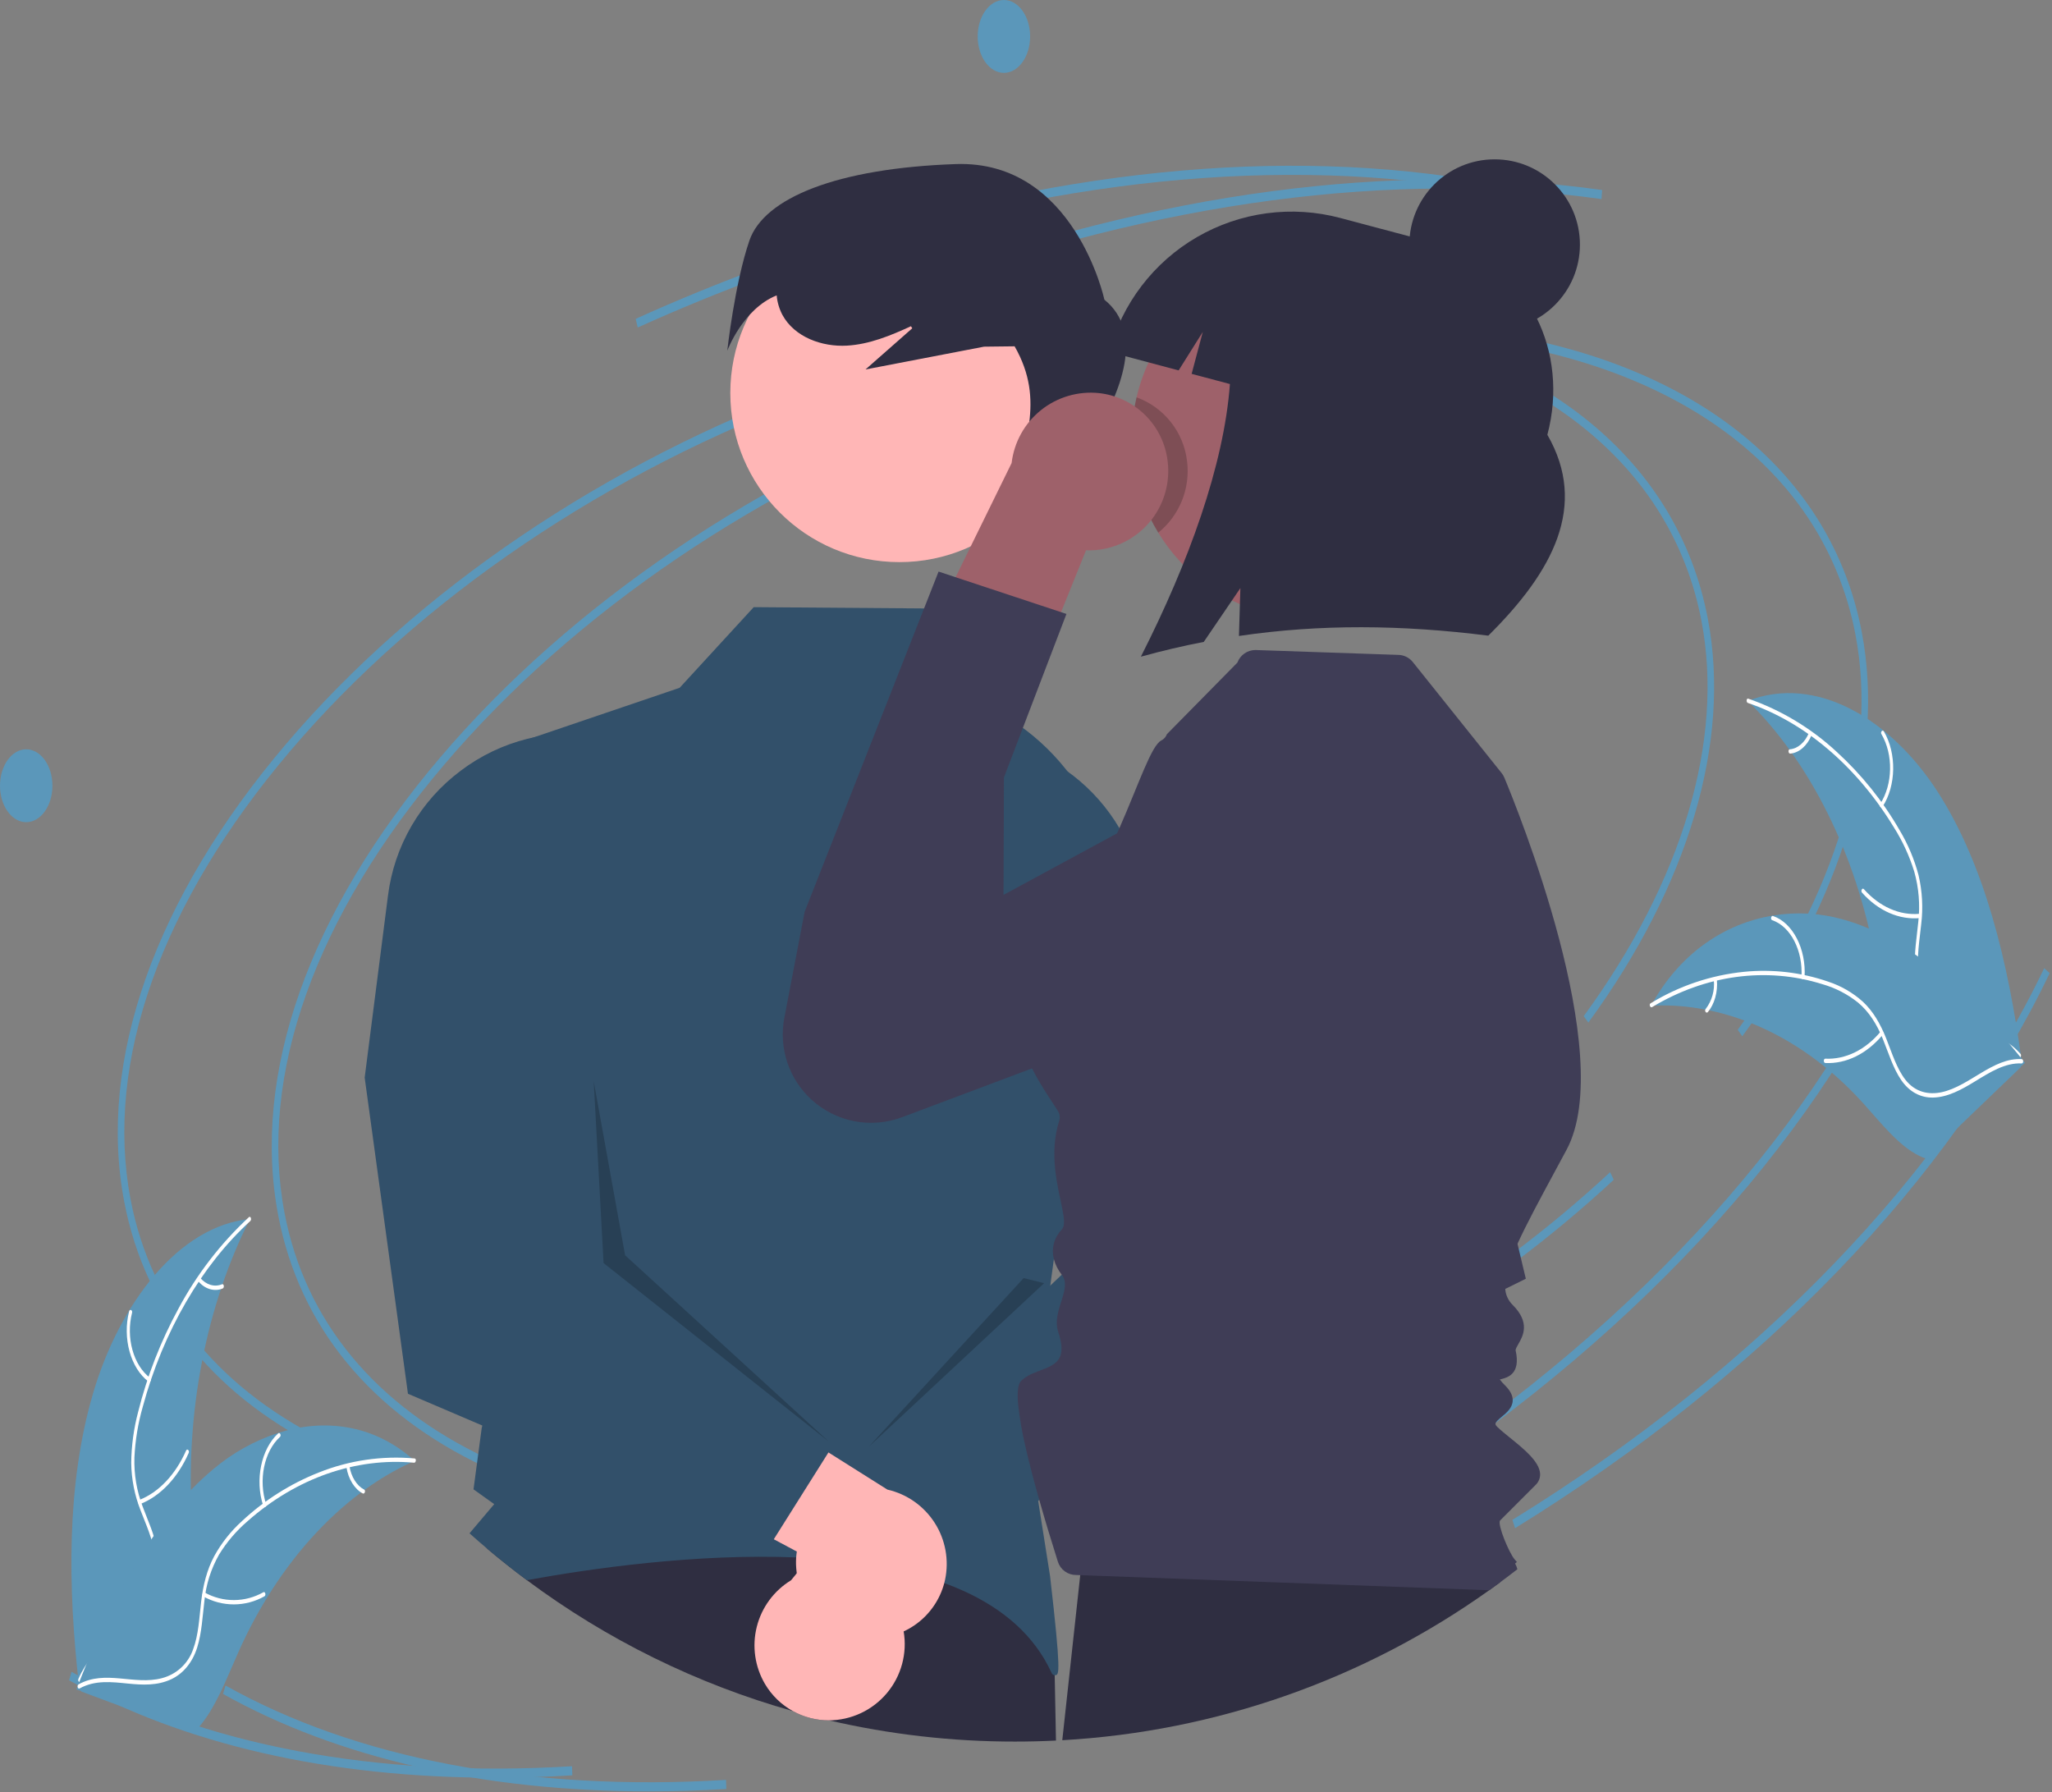 <svg width="845" height="738" viewBox="0 0 845 738" fill="none" xmlns="http://www.w3.org/2000/svg">
<rect x="0" y="0" width="845" height="738" fill="#808080" stroke="none"/>
<g clip-path="url(#clip0_155_48)">
<path d="M654.064 421.059C695.437 364.442 712.911 305.376 703.268 254.744C690.894 189.768 635.92 144.843 552.443 131.487L552.135 135.214C634.45 148.383 688.585 192.3 700.66 255.704C710.044 304.979 692.823 362.754 652.17 418.387L654.064 421.059Z" fill="#5B97BA"/>
<path d="M254.881 622.032C306.517 622.032 362.629 611.365 418.365 590.854C487.289 565.489 550.485 527.204 601.12 480.136L599.621 477.018C549.229 523.859 486.313 561.969 417.674 587.227C355.646 610.055 293.153 620.632 236.974 617.841L236.876 621.589C242.809 621.885 248.811 622.033 254.881 622.032Z" fill="#F0F0F0"/>
<path d="M136.421 598.444L137.285 594.89C91.103 573.185 62.218 538.22 53.753 493.773C42.993 437.27 66.37 371.701 119.58 309.146C173.061 246.272 250.181 194.103 336.738 162.25L336.048 158.624C249.113 190.617 171.616 243.056 117.838 306.282C63.788 369.825 40.102 436.751 51.144 494.733C59.852 540.455 89.34 576.317 136.421 598.444Z" fill="#5B97BA"/>
<path d="M560.476 623.6C661.939 561.046 740.123 479.89 780.626 395.081L778.379 393.006C738.156 477.228 660.381 557.903 559.383 620.171L560.476 623.6Z" fill="#5B97BA"/>
<path d="M203.743 731.969C214.208 731.969 224.852 731.644 235.675 730.995L235.559 727.247C154.791 732.108 83.529 718.672 29.461 688.384L28.452 691.864C75.617 718.282 135.732 731.969 203.743 731.969Z" fill="#5B97BA"/>
<path d="M262.612 134.851C279.382 127.261 296.632 120.194 313.881 113.846C413.145 77.316 510.723 64.346 596.069 76.346L596.34 72.613C510.676 60.574 412.764 73.576 313.191 110.22C295.892 116.586 278.594 123.673 261.777 131.285L262.612 134.851Z" fill="#5B97BA"/>
<path d="M717.475 426.685C758.848 370.068 776.322 311.003 766.68 260.37C754.305 195.394 699.331 150.469 615.854 137.114L615.546 140.841C697.861 154.009 751.996 197.927 764.071 261.33C773.455 310.605 756.235 368.381 715.581 424.013L717.475 426.685Z" fill="#5B97BA"/>
<path d="M318.292 627.658C369.929 627.658 426.041 616.992 481.776 596.48C550.7 571.116 613.896 532.83 664.532 485.762L663.033 482.645C612.641 529.485 549.725 567.595 481.086 592.854C419.058 615.682 356.565 626.259 300.386 623.468L300.288 627.215C306.221 627.512 312.222 627.659 318.292 627.658Z" fill="#5B97BA"/>
<path d="M199.832 604.07L200.697 600.517C154.515 578.812 125.63 543.847 117.165 499.4C106.404 442.896 129.782 377.328 182.991 314.772C236.472 251.899 313.593 199.73 400.15 167.877L399.459 164.25C312.524 196.243 235.028 248.683 181.249 311.909C127.199 375.451 103.514 442.378 114.556 500.359C123.264 546.081 152.752 581.943 199.832 604.07Z" fill="#5B97BA"/>
<path d="M623.888 629.226C725.35 566.672 803.534 485.517 844.037 400.707L841.79 398.632C801.567 482.855 723.793 563.529 622.794 625.797L623.888 629.226Z" fill="#5B97BA"/>
<path d="M267.154 737.595C277.62 737.595 288.264 737.271 299.086 736.621L298.971 732.874C218.203 737.735 146.94 724.298 92.873 694.011L91.864 697.49C139.028 723.908 199.143 737.595 267.154 737.595Z" fill="#5B97BA"/>
<path d="M326.024 140.477C342.794 132.887 360.043 125.82 377.293 119.472C476.557 82.943 574.134 69.973 659.48 81.972L659.752 78.239C574.088 66.201 476.176 79.202 376.602 115.846C359.304 122.212 342.006 129.299 325.188 136.911L326.024 140.477Z" fill="#5B97BA"/>
<path d="M798.046 326.219C778.655 295.997 747.723 277.578 719.692 288.604C745.363 313.663 764.294 351.756 772.069 394.001C775.098 410.454 777.234 429.193 787.078 439.253C793.203 445.513 801.318 447.009 808.851 445.583C816.384 444.157 823.506 440.085 830.532 436.05L832.423 436.278C826.987 396.493 817.436 356.44 798.046 326.219Z" fill="#5B97BA"/>
<path d="M719.778 289.445C742.969 297.24 764.519 315.385 779.944 340.752C783.506 346.405 786.307 352.502 788.275 358.887C790.158 365.581 790.727 372.577 789.948 379.487C789.318 385.988 788.132 392.536 788.651 399.137C789.033 405.452 791.638 411.428 796.004 416.006C800.927 421.002 806.847 423.242 812.691 425.153C819.18 427.274 825.945 429.335 831.234 435.33C831.875 436.056 832.648 434.631 832.009 433.906C822.806 423.476 810.015 424.815 799.833 417.24C797.156 415.27 794.91 412.773 793.235 409.902C791.559 407.031 790.49 403.847 790.092 400.547C789.239 393.891 790.458 387.137 791.136 380.562C791.965 373.808 791.594 366.961 790.04 360.336C788.316 353.831 785.691 347.6 782.242 341.822C775.318 329.797 766.576 318.916 756.328 309.562C745.839 299.827 733.446 292.373 719.93 287.672C719.129 287.403 718.982 289.178 719.778 289.445Z" fill="white"/>
<path d="M775.243 332.139C780.861 323.461 781.071 310.201 775.773 301.165C775.252 300.275 774.232 301.361 774.755 302.252C779.718 310.717 779.471 322.95 774.219 331.062C773.666 331.916 774.694 332.987 775.243 332.139Z" fill="white"/>
<path d="M790.579 376.249C782.289 377.047 773.984 373.365 767.53 366.103C766.887 365.38 766.114 366.805 766.756 367.527C773.48 375.093 782.132 378.847 790.756 378.016C791.582 377.937 791.4 376.169 790.579 376.249Z" fill="white"/>
<path d="M744.893 301.766C743.266 305.701 740.293 308.269 737.031 308.525C736.204 308.59 736.387 310.358 737.207 310.293C740.762 310.014 744.141 307.135 745.918 302.842C746.016 302.643 746.057 302.42 746.035 302.199C746.013 301.978 745.929 301.768 745.793 301.592C745.731 301.524 745.652 301.473 745.565 301.444C745.478 301.415 745.384 301.409 745.294 301.426C745.204 301.443 745.119 301.484 745.049 301.543C744.979 301.603 744.925 301.68 744.893 301.766Z" fill="white"/>
<path d="M679.902 414.063C680.419 414.043 680.936 414.022 681.459 414.014C688.426 413.794 695.396 414.36 702.237 415.699C702.77 415.792 703.31 415.896 703.84 416.009C720.342 419.477 736.389 427.225 750.868 438.787C756.785 443.531 762.304 448.75 767.37 454.393C774.563 462.371 781.904 471.816 790.325 475.904C791.186 476.339 792.081 476.704 793.001 476.996L832.077 439.466C832.135 439.319 832.2 439.184 832.258 439.036L833.867 437.637C833.614 437.313 833.346 436.984 833.092 436.66C832.946 436.472 832.79 436.291 832.644 436.102C832.543 435.979 832.442 435.856 832.357 435.737C832.323 435.696 832.29 435.655 832.262 435.626C832.177 435.507 832.088 435.409 832.009 435.302C830.514 433.461 829.007 431.63 827.489 429.812C827.482 429.799 827.482 429.799 827.468 429.795C815.871 415.978 803.343 403.384 789.838 393.835C789.431 393.548 789.019 393.248 788.595 392.978C782.644 388.806 776.288 385.243 769.624 382.343C766.09 380.828 762.458 379.551 758.754 378.52C749.384 375.919 739.558 375.396 729.964 376.986C710.836 380.16 692.652 391.803 680.797 412.471C680.494 413 680.199 413.521 679.902 414.063Z" fill="#5B97BA"/>
<path d="M680.333 414.668C702.226 401.483 727.29 397.934 750.594 405.279C755.875 406.805 760.804 409.356 765.1 412.787C769.559 416.488 772.827 421.58 775.357 427.834C777.67 433.552 779.56 439.773 782.833 444.609C786.282 449.707 791.029 452.03 796.01 451.923C802.105 451.793 807.802 448.627 813.296 445.261C819.396 441.524 825.689 437.508 832.509 437.868C833.335 437.911 833.336 436.126 832.511 436.083C820.645 435.458 811.013 447.231 799.602 449.704C794.277 450.858 788.67 449.789 784.595 444.528C781.031 439.928 779.078 433.516 776.772 427.698C774.351 421.59 771.339 416.374 767.137 412.466C763.012 408.756 758.161 405.944 752.892 404.21C741.768 400.361 729.941 398.972 718.228 400.141C704.566 401.508 691.39 405.947 679.686 413.126C678.93 413.581 679.581 415.12 680.333 414.668Z" fill="white"/>
<path d="M743.109 402.336C743.836 390.706 738.261 379.942 730.118 377.162C729.315 376.888 728.971 378.608 729.775 378.882C737.404 381.487 742.505 391.462 741.825 402.334C741.754 403.478 743.038 403.474 743.109 402.336Z" fill="white"/>
<path d="M774.459 424.72C768.186 432.296 759.96 436.307 751.661 435.91C750.835 435.871 750.834 437.656 751.66 437.695C760.305 438.108 768.84 433.865 775.366 425.984C775.99 425.229 775.08 423.97 774.459 424.72Z" fill="white"/>
<path d="M705.722 403.486C706.198 407.762 704.997 412.055 702.372 415.464C701.74 416.207 702.651 417.466 703.278 416.727C705.995 413.529 707.447 408.402 707.006 403.488C706.962 403.006 706.743 402.601 706.365 402.595C706.164 402.634 705.986 402.748 705.867 402.913C705.748 403.079 705.696 403.284 705.722 403.486Z" fill="white"/>
<path d="M38.247 573.962C49.202 536.439 73.881 504.639 102.947 501.928C84.828 537.523 76.21 582.245 79.1 625.664C80.226 642.576 82.745 661.223 75.906 675.297C74.058 679.171 71.412 682.611 68.142 685.391C64.872 688.171 61.051 690.23 56.93 691.431C49.491 693.607 41.798 693.1 34.205 692.582L32.479 693.68C27.98 653.67 27.291 611.485 38.247 573.962Z" fill="#5B97BA"/>
<path d="M103.07 502.76C83.113 520.937 67.204 548.094 58.809 579.192C56.847 586.025 55.686 593.064 55.348 600.165C55.142 607.051 56.299 613.91 58.754 620.347C60.918 626.176 63.618 631.79 64.726 638.249C65.822 644.829 64.826 651.587 61.879 657.572C58.451 664.577 53.416 669.453 48.374 673.983C42.775 679.013 36.903 684.114 33.37 692.231C32.942 693.215 31.87 692.234 32.297 691.252C38.443 677.13 50.813 672.415 58.571 660.523C62.614 654.58 64.433 647.402 63.709 640.25C62.903 633.583 60.123 627.791 57.894 621.915C55.429 615.684 54.122 609.055 54.036 602.354C54.113 595.235 55.077 588.154 56.904 581.274C60.617 566.463 66.197 552.185 73.511 538.783C81.026 524.725 90.822 512.012 102.499 501.162C103.188 500.534 103.755 502.136 103.07 502.76Z" fill="white"/>
<path d="M61.154 568.884C53.765 563.336 50.361 550.945 53.166 539.96C53.443 538.878 54.665 539.424 54.389 540.507C51.761 550.799 54.952 562.205 61.859 567.392C62.586 567.937 61.877 569.426 61.154 568.884Z" fill="white"/>
<path d="M57.376 617.593C65.376 614.472 72.308 607.124 76.631 597.269C77.062 596.288 78.135 597.268 77.705 598.248C73.201 608.515 65.96 616.094 57.637 619.34C56.84 619.651 56.583 617.902 57.376 617.593Z" fill="white"/>
<path d="M82.395 526.098C84.88 529.043 88.3 530.074 91.435 528.791C92.229 528.466 92.484 530.216 91.696 530.539C88.281 531.936 84.402 530.804 81.691 527.59C81.546 527.423 81.452 527.218 81.419 526.999C81.386 526.78 81.417 526.557 81.506 526.355C81.676 525.988 82.131 525.785 82.395 526.098Z" fill="white"/>
<path d="M170.757 601.498C170.265 601.72 169.774 601.943 169.279 602.18C162.535 605.304 156.116 609.087 150.117 613.475C149.637 613.81 149.154 614.161 148.682 614.515C133.979 625.491 120.738 640.286 109.897 657.94C105.487 665.143 101.556 672.629 98.128 680.348C93.283 691.222 88.652 703.548 81.711 711.332C81.009 712.14 80.255 712.901 79.454 713.611L33.577 696.521C33.487 696.41 33.393 696.312 33.302 696.2L31.448 695.635C31.609 695.211 31.782 694.776 31.942 694.353C32.035 694.106 32.137 693.864 32.23 693.618C32.295 693.455 32.36 693.292 32.412 693.14C32.433 693.085 32.455 693.031 32.474 692.991C32.526 692.839 32.585 692.705 32.634 692.568C33.597 690.135 34.573 687.707 35.564 685.284C35.567 685.27 35.567 685.27 35.58 685.259C43.161 666.827 51.916 649.113 62.326 633.81C62.639 633.349 62.955 632.874 63.289 632.422C67.873 625.728 72.988 619.415 78.585 613.542C81.529 610.482 84.638 607.584 87.898 604.863C95.767 598.217 104.85 593.159 114.643 589.967C133.425 584.02 153.367 586.49 169.529 600.417C169.943 600.774 170.346 601.127 170.757 601.498Z" fill="#5B97BA"/>
<path d="M170.498 602.269C146.69 600.079 122.226 608.448 102.054 626.253C97.399 630.215 93.401 634.889 90.207 640.101C86.898 645.933 84.847 652.393 84.184 659.066C83.388 665.532 83.112 672.274 81.2 678.358C79.183 684.771 75.274 689.176 70.557 691.403C64.786 694.128 58.654 693.807 52.666 693.204C46.018 692.535 39.119 691.693 32.783 695.217C32.015 695.645 31.584 693.964 32.35 693.537C43.374 687.405 55.293 693.993 66.638 690.991C69.601 690.23 72.329 688.746 74.577 686.671C76.825 684.597 78.524 681.997 79.521 679.105C81.765 673.107 82.054 666.155 82.819 659.599C83.623 652.714 85.198 646.395 88.211 640.751C91.19 635.34 95.05 630.463 99.631 626.32C108.833 617.713 119.575 610.919 131.294 606.292C143.805 601.298 157.316 599.319 170.734 600.514C171.556 600.59 171.315 602.344 170.498 602.269Z" fill="white"/>
<path d="M108.391 619.985C104.894 609.37 107.543 596.628 114.54 590.205C115.23 589.572 115.969 591.031 115.279 591.665C108.724 597.683 106.331 609.461 109.6 619.383C109.944 620.427 108.733 621.023 108.391 619.985Z" fill="white"/>
<path d="M84.277 655.713C87.977 657.775 92.145 658.848 96.381 658.828C100.616 658.808 104.774 657.697 108.454 655.601C109.223 655.178 109.655 656.859 108.887 657.282C105.052 659.452 100.721 660.597 96.314 660.605C91.907 660.613 87.572 659.484 83.729 657.327C82.958 656.908 83.511 655.297 84.277 655.713Z" fill="white"/>
<path d="M143.882 603.6C144.59 608.031 146.875 611.716 149.933 613.315C150.708 613.72 150.154 615.331 149.385 614.929C146.053 613.186 143.446 609.036 142.673 604.201C142.613 603.994 142.619 603.774 142.688 603.57C142.757 603.366 142.887 603.188 143.061 603.06C143.151 603.029 143.246 603.019 143.341 603.03C143.435 603.042 143.525 603.075 143.605 603.127C143.684 603.179 143.751 603.249 143.799 603.331C143.847 603.413 143.875 603.505 143.882 603.6Z" fill="white"/>
<path d="M10.793 338.529C16.755 338.529 21.587 331.812 21.587 323.525C21.587 315.239 16.755 308.521 10.793 308.521C4.832 308.521 0 315.239 0 323.525C0 331.812 4.832 338.529 10.793 338.529Z" fill="#5B97BA"/>
<path d="M212.561 446.185C218.522 446.185 223.354 439.467 223.354 431.181C223.354 422.895 218.522 416.177 212.561 416.177C206.6 416.177 201.768 422.895 201.768 431.181C201.768 439.467 206.6 446.185 212.561 446.185Z" fill="#E6E6E6"/>
<path d="M413.401 30.008C419.362 30.008 424.195 23.29 424.195 15.004C424.195 6.717 419.362 0 413.401 0C407.44 0 402.608 6.717 402.608 15.004C402.608 23.29 407.44 30.008 413.401 30.008Z" fill="#5B97BA"/>
<path d="M376.754 660.685C385.322 661.077 393.701 658.087 400.084 652.358C406.467 646.629 410.343 638.621 410.876 630.06C410.989 628.168 410.934 626.269 410.712 624.387L513.889 573.314L462.696 543.491L372.566 596.563C364.107 598.219 356.639 603.137 351.777 610.254C346.915 617.372 345.049 626.117 346.583 634.599C347.907 641.725 351.614 648.189 357.097 652.93C362.58 657.67 369.512 660.405 376.754 660.685Z" fill="#9E616A"/>
<path d="M409.692 570.975L411.132 573.855L412.882 577.325L422.452 596.415L425.832 603.125V603.135L428.822 609.105L431.362 614.165L431.582 614.595L435.282 621.975L448.432 615.475L534.692 572.825L619.842 530.715L628.322 526.525L624.892 512.135L587.322 354.705C584.855 344.355 578.421 335.388 569.406 329.737C560.391 324.085 549.516 322.202 539.125 324.492C528.734 326.781 519.659 333.062 513.854 341.979C508.05 350.896 505.98 361.737 508.092 372.165L531.652 488.555L507.972 501.635L478.222 518.065L469.222 535.665L450.322 532.405L435.332 546.635L429.412 552.255L409.692 570.975Z" fill="#3F3D56"/>
<path d="M200.502 637.575C205.852 642.095 211.342 646.449 216.972 650.635C249.883 675.151 287.01 693.423 326.512 704.545H326.522C331.057 707.045 336.153 708.353 341.332 708.345C366.455 714.174 392.162 717.11 417.952 717.095C423.612 717.095 429.252 716.955 434.842 716.675L434.322 689.785L434.112 678.895L399.762 652.635L392.582 647.145L389.862 645.055L387.732 643.425L353.502 617.255L352.992 617.325L347.852 618.005L337.862 619.335L326.822 620.795L300.772 624.255H300.762L289.442 625.765L200.502 637.575Z" fill="#2F2E41"/>
<path d="M370.369 231.455C408.825 231.455 440 200.28 440 161.824C440 123.368 408.825 92.193 370.369 92.193C331.913 92.193 300.738 123.368 300.738 161.824C300.738 200.28 331.913 231.455 370.369 231.455Z" fill="#FFB6B6"/>
<path d="M193.342 631.345C195.702 633.455 198.089 635.532 200.502 637.575C205.852 642.095 211.342 646.449 216.972 650.635C243.532 645.775 286.652 639.615 327.862 641.265C329.652 641.345 331.432 641.435 333.212 641.535H333.222C338.662 641.845 344.062 642.305 349.362 642.935H349.372C354.482 643.535 359.496 644.299 364.412 645.225C370.343 646.333 376.208 647.766 381.982 649.515C383.872 650.085 385.726 650.699 387.542 651.355C387.982 651.505 388.422 651.655 388.852 651.825C391.542 652.805 394.152 653.869 396.682 655.015H396.692C412.992 662.405 425.892 673.245 432.992 688.725C433.086 689.012 433.262 689.266 433.499 689.454C433.735 689.643 434.021 689.758 434.322 689.785H434.382C434.507 689.784 434.631 689.767 434.752 689.735C436.042 689.375 437.052 689.095 432.412 648.975L427.512 617.985L427.402 617.265L427.582 616.235L427.622 616.015L428.822 609.105L430.782 597.895V597.885L432.292 589.265L439.552 582.005L440.512 581.045L427.302 567.835L427.752 564.525L427.812 564.035L429.412 552.255L432.502 529.345L433.972 518.455L434.532 514.375L435.272 508.865L435.402 507.905L437.382 497.415L457.412 391.625C461.196 371.561 458.256 350.809 449.046 332.586C439.836 314.363 424.871 299.688 406.472 290.835L390.132 250.595L310.382 249.995L279.872 283.205L219.862 303.585L212.362 306.135L223.562 537.695L193.702 556.015L194.382 556.625C194.432 556.675 199.662 561.405 202.012 564.005C203.112 565.565 201.142 576.935 198.622 586.965C198.542 587.285 198.452 587.615 198.372 587.935L194.992 613.235L203.512 619.325L193.342 631.345Z" fill="#32506A"/>
<path d="M315.042 693.425C317.809 698.086 321.768 701.924 326.512 704.545H326.522C331.058 707.045 336.154 708.353 341.332 708.345C345.883 708.324 350.375 707.313 354.496 705.382C358.617 703.452 362.269 700.648 365.199 697.165C368.128 693.682 370.264 689.603 371.46 685.212C372.656 680.821 372.882 676.223 372.122 671.735C371.91 670.488 371.619 669.256 371.252 668.045C370.724 666.309 370.045 664.623 369.222 663.005L371.952 660.115L376.602 655.195L381.982 649.515L387.732 643.425L389.762 641.275L424.442 604.595L425.832 603.135V603.125L430.782 597.895V597.885L444.912 582.945L439.552 582.005L419.272 578.445L412.882 577.325L406.992 576.295L389.072 573.145L369.262 597.405L359.362 609.525L352.992 617.325L346.182 625.665L343.902 628.445L333.222 641.535H333.212L328.112 647.785L325.752 650.675C318.708 654.964 313.636 661.854 311.631 669.854C309.627 677.854 310.852 686.322 315.042 693.425Z" fill="#FFB6B6"/>
<path d="M335.502 621.575L343.902 628.445L346.062 630.215H346.072L364.412 645.225L376.602 655.195L379.802 657.815L387.542 651.355L389.292 649.895L392.582 647.145L410.682 632.035L427.512 617.985L427.972 617.605L431.582 614.595L433.142 613.285H433.152L433.172 613.265L450.212 599.035L480.132 574.055L494.532 562.035L513.672 546.055L507.972 501.635L496.792 414.415L463.902 346.495C462.992 344.615 462.012 342.775 460.962 340.995C451.012 324.104 434.965 311.67 416.125 306.253C397.284 300.836 377.084 302.848 359.682 311.875L359.192 312.125L359.042 312.655C358.452 314.795 345.352 365.875 416.832 457.785L433.892 512.335L434.532 514.375L437.672 524.435L437.222 524.855L432.502 529.345L387.822 571.835L352.632 605.285L337.862 619.335L335.502 621.575Z" fill="#32506A"/>
<path d="M359.554 674.555C351.347 674.682 343.419 671.578 337.479 665.913C331.54 660.248 328.065 652.475 327.804 644.271C327.751 642.458 327.858 640.643 328.125 638.849L230.916 587.002L280.748 559.962L365.42 613.342C373.464 615.171 380.464 620.092 384.908 627.041C389.353 633.99 390.883 642.409 389.17 650.478C387.697 657.256 383.963 663.332 378.581 667.707C373.199 672.082 366.489 674.497 359.554 674.555Z" fill="#FFB6B6"/>
<path d="M150.172 443.695L167.992 573.875L198.622 586.965L289.442 625.765L316.442 637.295L318.642 633.795L326.822 620.795L341.152 598.045L346.932 588.855L241.192 529.215L239.762 459.405C278.322 349.545 249.672 305.265 248.432 303.435L248.122 302.975L247.582 302.895C237.467 301.277 227.128 301.722 217.188 304.201C207.248 306.681 197.913 311.145 189.742 317.325C181.531 323.447 174.642 331.166 169.49 340.018C164.338 348.87 161.029 358.672 159.762 368.835L150.172 443.695Z" fill="#32506A"/>
<path d="M308.597 99.062C314.646 81.463 344.761 69.255 393.582 67.558C442.403 65.861 454.785 123.394 454.785 123.394C487.376 149.832 419.983 220.614 416.723 218.065L418.189 204.766C420.617 182.739 430.931 165.552 417.813 142.595L405.217 142.74C388.948 145.868 372.68 148.997 356.411 152.125C362.832 146.472 369.252 140.819 375.672 135.167L375.128 134.326C366.712 138.188 358.039 141.768 348.838 142.309C338.486 142.918 327.169 138.798 322.211 129.69C320.887 127.187 320.078 124.444 319.832 121.623C305.873 127.2 299.489 144.409 299.489 144.409C299.489 144.409 302.547 116.661 308.597 99.062Z" fill="#2F2E41"/>
<path d="M437.442 716.535C500.7 712.976 561.654 691.566 613.242 654.785C614.752 653.705 616.252 652.615 617.742 651.515L590.522 571.555L534.692 572.825L513.852 573.295L480.132 574.055L452.862 574.675L450.212 599.035L449.552 605.165L448.432 615.475L444.832 648.565L437.442 716.535Z" fill="#2F2E41"/>
<path d="M420.472 568.595C419.122 569.945 418.812 573.455 419.272 578.445C419.946 584.497 421.008 590.5 422.452 596.415C423.052 599.035 423.722 601.775 424.442 604.595C425.392 608.305 426.432 612.145 427.532 616.055C427.544 616.117 427.561 616.177 427.582 616.235C427.712 616.695 427.832 617.155 427.972 617.605C430.362 626.075 433.022 634.785 435.622 643.005C436.12 644.605 437.119 646.003 438.471 646.993C439.823 647.984 441.457 648.514 443.132 648.505H443.282L444.832 648.565L613.242 654.785C614.752 653.705 616.252 652.615 617.742 651.515C620.132 649.755 622.499 647.962 624.842 646.135C624.649 645.306 624.332 644.511 623.902 643.775L624.642 643.155L623.632 641.965C621.452 639.385 616.622 627.935 617.682 626.095L632.302 611.475C632.941 610.881 633.442 610.154 633.77 609.345C634.098 608.537 634.246 607.667 634.202 606.795C633.932 601.795 627.492 596.585 621.802 591.985C619.842 590.395 617.992 588.895 616.632 587.585C616.322 587.285 615.792 586.715 615.812 586.265C615.832 585.495 617.202 584.355 618.412 583.345C620.462 581.625 622.792 579.685 622.922 576.755C623.012 574.705 621.982 572.645 619.782 570.445C618.993 569.696 618.27 568.88 617.622 568.005C617.812 567.955 618.012 567.895 618.192 567.855C620.822 567.175 626.292 565.775 624.132 556.045C624.022 555.535 624.682 554.395 625.262 553.385C627.132 550.125 630.272 544.665 622.912 537.305C621.119 535.557 620.027 533.213 619.842 530.715C619.412 526.215 621.192 520.295 624.892 512.135C628.552 504.075 634.082 493.835 641.212 480.625L645.082 473.455C666.162 434.305 624.312 331.745 619.472 320.185C619.197 319.511 618.823 318.881 618.362 318.315L581.792 272.605C581.057 271.678 580.12 270.929 579.053 270.416C577.986 269.904 576.816 269.64 575.632 269.645L516.962 267.645C515.346 267.647 513.768 268.144 512.443 269.071C511.118 269.997 510.109 271.307 509.552 272.825L480.532 302.285C480.123 303.424 479.287 304.36 478.202 304.895C474.142 306.925 468.982 322.715 460.962 340.995C459.462 344.415 457.852 347.925 456.132 351.455C449.972 364.115 442.352 376.945 432.742 386.475C403.842 415.145 427.552 444.495 435.682 457.525C436.042 458.105 436.273 458.754 436.36 459.431C436.446 460.107 436.386 460.794 436.182 461.445C431.832 475.195 435.642 488.715 437.382 497.415C438.242 501.665 438.602 504.755 437.282 506.165C436.51 506.985 435.836 507.891 435.272 508.865C434.647 509.949 434.182 511.118 433.892 512.335C433.415 514.351 433.442 516.453 433.972 518.455C434.608 520.788 435.714 522.966 437.222 524.855C437.242 524.885 437.262 524.905 437.282 524.935C441.392 530.255 434.032 538.715 435.332 546.635C435.417 547.199 435.551 547.755 435.732 548.295C437.472 553.515 437.452 556.795 436.322 559.025C434.922 561.795 431.832 562.975 428.342 564.295C428.142 564.375 427.952 564.445 427.752 564.525C426.962 564.825 426.172 565.125 425.392 565.465C425.378 565.464 425.364 565.467 425.352 565.475L425.342 565.485C425.332 565.485 425.332 565.495 425.322 565.495C423.854 566.106 422.478 566.917 421.232 567.905L421.222 567.915C420.961 568.129 420.71 568.356 420.472 568.595Z" fill="#3F3D56"/>
<path d="M558.402 252.955C542.437 256.89 525.619 255.416 510.582 248.765C509.482 248.275 508.392 247.765 507.322 247.225C497.897 242.514 489.577 235.858 482.911 227.697C476.245 219.537 471.384 210.056 468.648 199.88C465.912 189.704 465.363 179.064 467.038 168.661C468.713 158.257 472.574 148.327 478.365 139.524C484.157 130.721 491.748 123.245 500.639 117.589C509.529 111.933 519.518 108.225 529.945 106.71C540.373 105.195 551.003 105.906 561.136 108.798C571.269 111.689 580.674 116.695 588.732 123.485C588.732 123.495 588.732 123.495 588.752 123.495C590.784 125.207 592.723 127.027 594.562 128.945L594.572 128.955C603.617 138.416 610.013 150.089 613.119 162.804C616.224 175.519 615.93 188.827 612.265 201.392C608.6 213.956 601.693 225.336 592.239 234.387C582.784 243.438 571.114 249.841 558.402 252.955Z" fill="#9E616A"/>
<path d="M551.923 89.75L560.971 92.159L564.044 92.977L598.478 102.142C628.999 110.266 646.332 144.687 637.193 179.023C654.068 208.278 639.445 235.408 612.87 261.733C577.194 257.237 543.656 256.925 510.189 261.856L510.783 242.143L495.706 264.3C487.1 265.965 478.467 267.992 469.806 270.381C489.491 231.615 504.003 191.575 506.475 158.129L490.707 153.932L495.3 136.676L485.354 152.507L456.768 144.898C459.394 135.029 463.939 125.774 470.143 117.662C476.347 109.549 484.088 102.738 492.924 97.617C501.76 92.496 511.518 89.165 521.641 87.816C531.764 86.466 542.054 87.123 551.923 89.75Z" fill="#2F2E41"/>
<path d="M615.482 135.846C634.879 135.846 650.604 120.122 650.604 100.725C650.604 81.328 634.879 65.604 615.482 65.604C596.086 65.604 580.361 81.328 580.361 100.725C580.361 120.122 596.086 135.846 615.482 135.846Z" fill="#2F2E41"/>
<path opacity="0.2" d="M244.486 445.227L248.552 520.068L341.318 593.592L257.413 516.855L244.486 445.227Z" fill="black"/>
<path opacity="0.2" d="M429.962 528.345L357.702 595.753L421.539 526.246L429.962 528.345Z" fill="black"/>
<path opacity="0.2" d="M476.962 219.335C466.823 202.634 463.614 182.63 468.022 163.595C473.596 165.623 478.496 169.163 482.172 173.819C485.847 178.475 488.154 184.062 488.832 189.955C489.509 195.457 488.775 201.041 486.699 206.181C484.622 211.321 481.271 215.848 476.962 219.335Z" fill="black"/>
<path d="M480.835 189.957C481.877 198.471 479.531 207.053 474.303 213.852C469.076 220.652 461.385 225.125 452.89 226.307C451.012 226.563 449.115 226.653 447.22 226.575L404.132 333.332L370.507 284.552L416.58 190.652C417.588 182.091 421.925 174.272 428.652 168.883C435.38 163.494 443.958 160.97 452.532 161.855C459.738 162.633 466.465 165.839 471.609 170.946C476.752 176.053 480.006 182.757 480.835 189.957Z" fill="#9E616A"/>
<path d="M571.505 384.857L549.22 294.771L413.245 368.469L413.41 320.13L439.154 252.788L386.498 235.35L331.335 375.47L322.984 419.094C321.814 425.203 322.23 431.509 324.192 437.411C326.154 443.313 329.596 448.614 334.19 452.807C339.144 457.329 345.252 460.394 351.839 461.663C358.426 462.931 365.236 462.354 371.515 459.995L571.505 384.857Z" fill="#3F3D56"/>
</g>
<defs>
<clipPath id="clip0_155_48">
<rect width="844.038" height="737.595" fill="white"/>
</clipPath>
</defs>
</svg>
